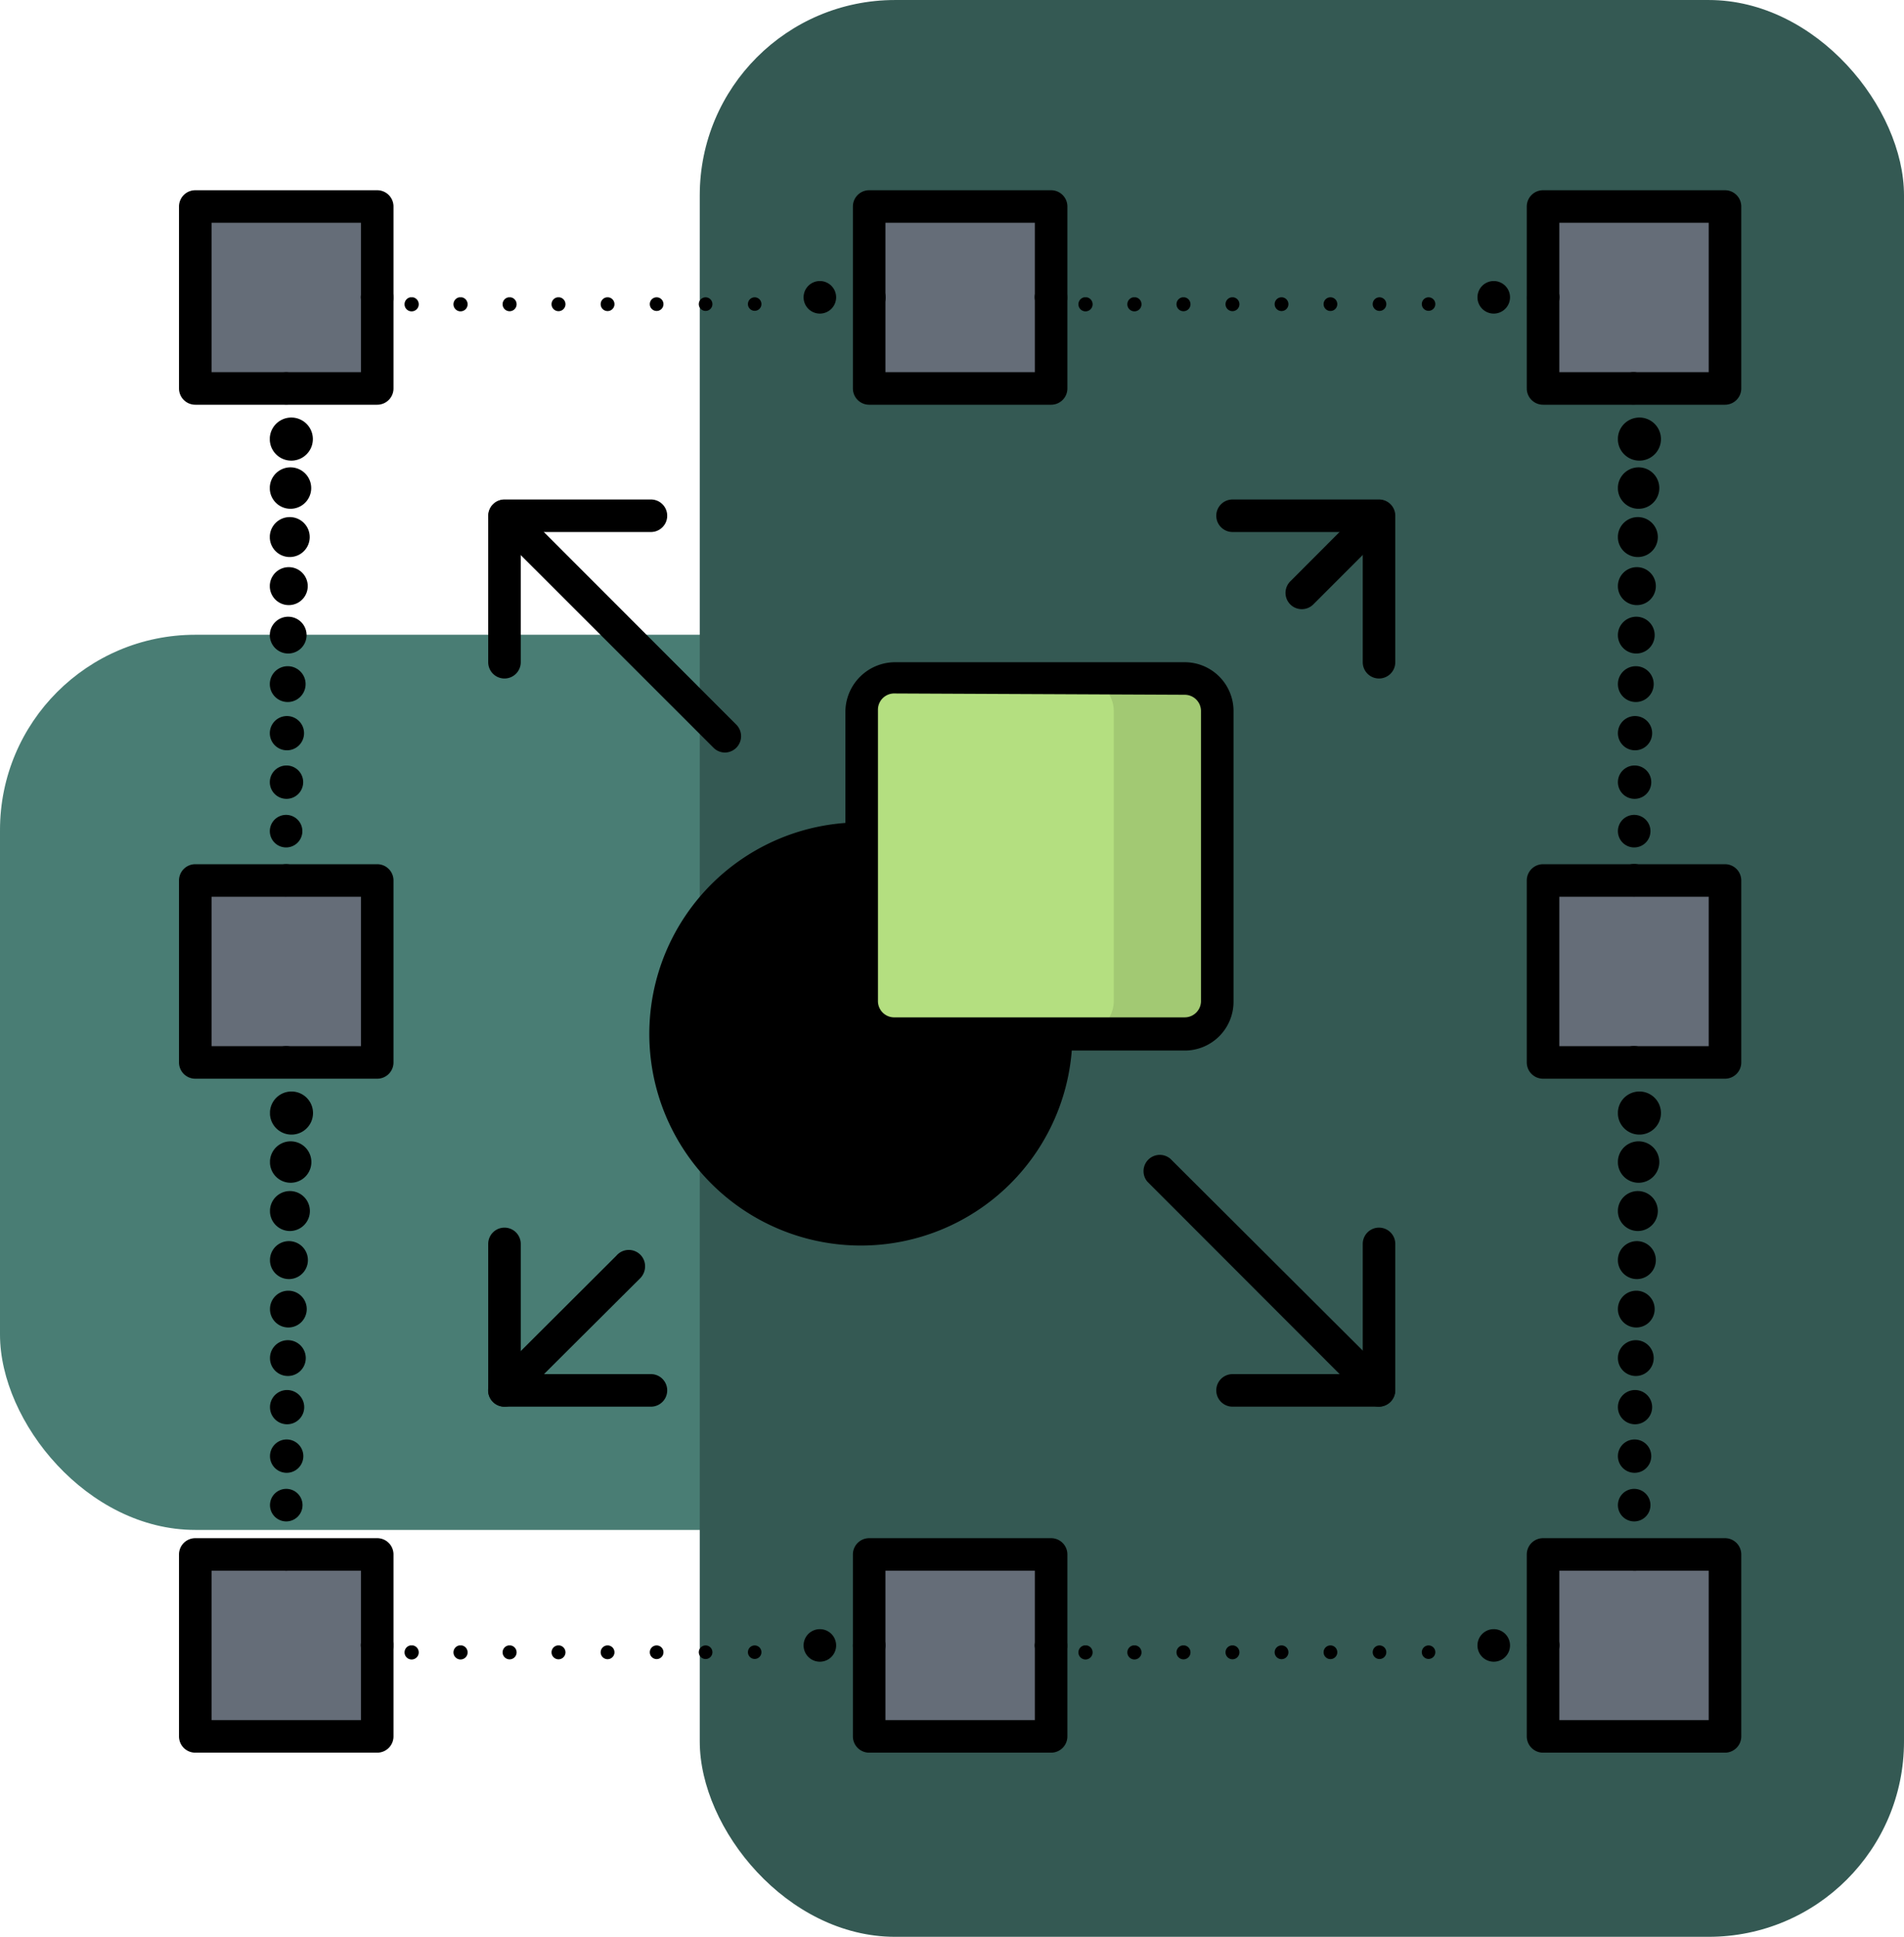 <svg xmlns="http://www.w3.org/2000/svg" width="117" height="119" viewBox="0 0 117 119">
  <g id="Grupo_1231031" data-name="Grupo 1231031" transform="translate(-1140 -22965.312)">
    <g id="Grupo_1230753" data-name="Grupo 1230753" transform="translate(-123.126 20323.313)">
      <g id="Grupo_1230674" data-name="Grupo 1230674" transform="translate(16)">
        <rect id="Rectángulo_423331" data-name="Rectángulo 423331" width="94" height="55" rx="12" transform="translate(1247.126 2681)" fill="#497d74"/>
        <rect id="Rectángulo_423332" data-name="Rectángulo 423332" width="74" height="119" rx="12" transform="translate(1290.126 2642)" fill="#345953"/>
      </g>
    </g>
    <g id="seize_8496341" transform="translate(1144 22970)">
      <path id="Trazado_1184854" data-name="Trazado 1184854" d="M8,8H19.18V19.18H8Z" fill="#656d78"/>
      <path id="Trazado_1184855" data-name="Trazado 1184855" d="M19.18,20.18H8a1,1,0,0,1-1-1V8A1,1,0,0,1,8,7H19.18a1,1,0,0,1,1,1V19.18A1,1,0,0,1,19.18,20.18ZM9,18.18h9.18V9H9Z"/>
      <path id="Trazado_1184856" data-name="Trazado 1184856" d="M90.82,90.82H102V102H90.82Z" fill="#656d78"/>
      <path id="Trazado_1184857" data-name="Trazado 1184857" d="M102,103H90.82a1,1,0,0,1-1-1V90.82a1,1,0,0,1,1-1H102a1,1,0,0,1,1,1V102A1,1,0,0,1,102,103Zm-10.18-2H101V91.82H91.82Z"/>
      <path id="Trazado_1184858" data-name="Trazado 1184858" d="M90.82,8H102V19.18H90.82Z" fill="#656d78"/>
      <path id="Trazado_1184859" data-name="Trazado 1184859" d="M102,20.18H90.82a1,1,0,0,1-1-1V8a1,1,0,0,1,1-1H102a1,1,0,0,1,1,1V19.18A1,1,0,0,1,102,20.18Zm-10.18-2H101V9H91.82Z"/>
      <path id="Trazado_1184860" data-name="Trazado 1184860" d="M49.41,90.82H60.59V102H49.41Z" fill="#656d78"/>
      <path id="Trazado_1184861" data-name="Trazado 1184861" d="M60.59,103H49.41a1,1,0,0,1-1-1V90.82a1,1,0,0,1,1-1H60.59a1,1,0,0,1,1,1V102A1,1,0,0,1,60.59,103Zm-10.18-2h9.18V91.82H50.41Z"/>
      <path id="Trazado_1184862" data-name="Trazado 1184862" d="M49.41,8H60.59V19.18H49.41Z" fill="#656d78"/>
      <path id="Trazado_1184863" data-name="Trazado 1184863" d="M60.59,20.18H49.41a1,1,0,0,1-1-1V8a1,1,0,0,1,1-1H60.59a1,1,0,0,1,1,1V19.18A1,1,0,0,1,60.59,20.18Zm-10.18-2h9.18V9H50.41Z"/>
      <path id="Trazado_1184864" data-name="Trazado 1184864" d="M8,49.41H19.18V60.59H8Z" fill="#656d78"/>
      <path id="Trazado_1184865" data-name="Trazado 1184865" d="M19.18,61.59H8a1,1,0,0,1-1-1V49.41a1,1,0,0,1,1-1H19.18a1,1,0,0,1,1,1V60.59A1,1,0,0,1,19.18,61.59ZM9,59.59h9.18V50.41H9Z"/>
      <path id="Trazado_1184866" data-name="Trazado 1184866" d="M90.82,49.41H102V60.59H90.82Z" fill="#656d78"/>
      <path id="Trazado_1184867" data-name="Trazado 1184867" d="M102,61.59H90.82a1,1,0,0,1-1-1V49.41a1,1,0,0,1,1-1H102a1,1,0,0,1,1,1V60.59A1,1,0,0,1,102,61.59Zm-10.18-2H101V50.41H91.82Z"/>
      <path id="Trazado_1184868" data-name="Trazado 1184868" d="M8,90.82H19.18V102H8Z" fill="#656d78"/>
      <path id="Trazado_1184869" data-name="Trazado 1184869" d="M19.18,103H8a1,1,0,0,1-1-1V90.82a1,1,0,0,1,1-1H19.18a1,1,0,0,1,1,1V102A1,1,0,0,1,19.18,103ZM9,101h9.18V91.82H9Z"/>
      <path id="Trazado_1184870" data-name="Trazado 1184870" d="M19.17,14.58a1.014,1.014,0,0,1-.92-.61,1.23,1.23,0,0,1-.08-.39,1,1,0,0,1,.3-.7.93.93,0,0,1,.15-.13l.17-.09.2-.06a1.27,1.27,0,0,1,.39,0l.17.06.19.09.14.13a.93.93,0,0,1,.29.7.85.85,0,0,1-.07.39,1,1,0,0,1-.22.32.93.93,0,0,1-.31.22,1.09,1.09,0,0,1-.4.07Z"/>
      <path id="Trazado_1184871" data-name="Trazado 1184871" d="M45.38,13.58a1,1,0,1,1,1,1A1,1,0,0,1,45.38,13.58Zm-3,0a.415.415,0,1,1-.01,0Zm-3,0a.418.418,0,1,1-.04,0Zm-3,0a.42.42,0,1,1-.06,0Zm-3,0a.424.424,0,1,1-.09,0Zm-3,0a.428.428,0,1,1-.12,0Zm-3,0a.43.43,0,1,1-.13,0Zm-3,0a.435.435,0,1,1-.16,0Zm-3,0a.436.436,0,1,1-.17,0Z"/>
      <path id="Trazado_1184872" data-name="Trazado 1184872" d="M49.42,14.58a1,1,0,0,1-.71-.29.77.77,0,0,1-.22-.32.85.85,0,0,1-.07-.39.93.93,0,0,1,.29-.7.8.8,0,0,1,.32-.22.94.94,0,0,1,.57-.06l.19.06.17.09a.53.53,0,0,1,.16.13.978.978,0,0,1,0,1.41.83.83,0,0,1-.33.22,1,1,0,0,1-.37.07Z"/>
      <path id="Trazado_1184873" data-name="Trazado 1184873" d="M60.58,14.58a1,1,0,0,1-.37-.07.83.83,0,0,1-.33-.22.85.85,0,0,1-.21-.32.94.94,0,0,1,.21-1.09.83.83,0,0,1,.33-.22,1,1,0,0,1,.76,0,.8.8,0,0,1,.32.22.93.93,0,0,1,.29.7.85.85,0,0,1-.07.39,1.014,1.014,0,0,1-.93.61Z"/>
      <path id="Trazado_1184874" data-name="Trazado 1184874" d="M86.79,13.58a1,1,0,1,1,1,1A1,1,0,0,1,86.79,13.58Zm-3,0a.415.415,0,1,1-.01,0Zm-3,0a.418.418,0,1,1-.04,0Zm-3,0a.421.421,0,1,1-.07,0Zm-3,0a.423.423,0,1,1-.08,0Zm-3,0a.427.427,0,1,1-.11,0Zm-3,0a.43.43,0,1,1-.13,0Zm-3,0a.435.435,0,1,1-.16,0Zm-3,0a.436.436,0,1,1-.17,0Z"/>
      <path id="Trazado_1184875" data-name="Trazado 1184875" d="M90.83,14.58a1,1,0,0,1-.4-.07.93.93,0,0,1-.31-.22,1.24,1.24,0,0,1-.23-.32,1,1,0,0,1-.06-.39.93.93,0,0,1,.29-.7,1.005,1.005,0,0,1,1.71.7,1.23,1.23,0,0,1-.08.39.973.973,0,0,1-.92.61Z"/>
      <path id="Trazado_1184876" data-name="Trazado 1184876" d="M19.17,97.41a1.038,1.038,0,0,1-.92-.62,1.23,1.23,0,0,1-.08-.38,1,1,0,0,1,.3-.71.93.93,0,0,1,.15-.13l.17-.09.2-.06a1.28,1.28,0,0,1,.39,0l.17.06.19.09.14.13a1,1,0,0,1,.21.32.76.76,0,0,1,.08.39.83.83,0,0,1-.07.38,1,1,0,0,1-.22.32.83.83,0,0,1-.33.22,1,1,0,0,1-.38.08Z"/>
      <path id="Trazado_1184877" data-name="Trazado 1184877" d="M45.38,96.41a1,1,0,1,1,1,1A1,1,0,0,1,45.38,96.41Zm-3,0a.415.415,0,1,1-.01,0Zm-3,0a.418.418,0,1,1-.04,0Zm-3,0a.42.42,0,1,1-.06,0Zm-3,0a.424.424,0,1,1-.09,0Zm-3,0a.428.428,0,1,1-.12,0Zm-3,0a.43.43,0,1,1-.13,0Zm-3,0a.435.435,0,1,1-.16,0Zm-3,0a.436.436,0,1,1-.17,0Z"/>
      <path id="Trazado_1184878" data-name="Trazado 1184878" d="M49.42,97.41a1,1,0,0,1-.39-.08.8.8,0,0,1-.32-.22.77.77,0,0,1-.22-.32.84.84,0,0,1-.08-.38,1,1,0,0,1,.3-.71.86.86,0,0,1,.14-.13l.18-.09.18-.06a1,1,0,0,1,.91.28.85.85,0,0,1,.21.32.966.966,0,0,1,0,.77.85.85,0,0,1-.21.32.83.83,0,0,1-.33.22,1,1,0,0,1-.37.08Z"/>
      <path id="Trazado_1184879" data-name="Trazado 1184879" d="M60.59,97.41a1,1,0,0,1-.71-.3.85.85,0,0,1-.21-.32,1,1,0,0,1-.09-.38,1.06,1.06,0,0,1,.09-.39.85.85,0,0,1,.21-.32,1,1,0,0,1,.33-.22.94.94,0,0,1,.58-.06l.18.06.17.09a.64.64,0,0,1,.15.13,1,1,0,0,1,.29.71.83.83,0,0,1-.07.38,1.038,1.038,0,0,1-.92.62Z"/>
      <path id="Trazado_1184880" data-name="Trazado 1184880" d="M86.79,96.41a1,1,0,1,1,1,1A1,1,0,0,1,86.79,96.41Zm-3,0a.415.415,0,1,1-.01,0Zm-3,0a.418.418,0,1,1-.04,0Zm-3,0a.421.421,0,1,1-.07,0Zm-3,0a.423.423,0,1,1-.08,0Zm-3,0a.427.427,0,1,1-.11,0Zm-3,0a.43.43,0,1,1-.13,0Zm-3,0a.435.435,0,1,1-.16,0Zm-3,0a.436.436,0,1,1-.17,0Z"/>
      <path id="Trazado_1184881" data-name="Trazado 1184881" d="M90.83,97.41a1.1,1.1,0,0,1-.4-.08.93.93,0,0,1-.31-.22,1.24,1.24,0,0,1-.23-.32,1.265,1.265,0,0,1,0-.77,1.24,1.24,0,0,1,.23-.32l.14-.13.17-.09.19-.06a1.28,1.28,0,0,1,.39,0l.2.06.17.09a.93.93,0,0,1,.15.13,1,1,0,0,1,.3.71,1.23,1.23,0,0,1-.08.38,1.015,1.015,0,0,1-.92.62Z"/>
      <path id="Trazado_1184882" data-name="Trazado 1184882" d="M96.41,20.17A1,1,0,0,1,96,20.1a.91.91,0,0,1-.32-.22.84.84,0,0,1-.22-.32.88.88,0,0,1-.08-.39.84.84,0,0,1,.08-.38,1,1,0,0,1,.22-.32.91.91,0,0,1,.32-.22,1,1,0,0,1,1.09.22.85.85,0,0,1,.21.32.966.966,0,0,1,0,.77.93.93,0,0,1-.21.32.971.971,0,0,1-.68.29Z"/>
      <path id="Trazado_1184883" data-name="Trazado 1184883" d="M95.42,46.38a1,1,0,1,1,1,1A1,1,0,0,1,95.42,46.38Zm0-3a1.025,1.025,0,1,0,0-.02Zm0-3a1.052,1.052,0,1,0,0-.04Zm0-3a1.1,1.1,0,1,0,0-.07Zm0-3a1.13,1.13,0,1,0,0-.09Zm0-3a1.166,1.166,0,1,0,0-.11Zm0-3a1.227,1.227,0,1,0,0-.14Zm0-3a1.273,1.273,0,1,0,0-.16Zm0-3a1.324,1.324,0,1,0,0-.18Z"/>
      <path id="Trazado_1184884" data-name="Trazado 1184884" d="M96.42,50.4a1,1,0,0,1-1-1,.91.91,0,0,1,.08-.39,1,1,0,0,1,.22-.32.86.86,0,0,1,.14-.13l.18-.09a1,1,0,0,1,1.09.22.85.85,0,0,1,.21.32,1.1,1.1,0,0,1,.09.39,1.025,1.025,0,0,1-1.01,1Z"/>
      <path id="Trazado_1184885" data-name="Trazado 1184885" d="M96.42,61.58a1,1,0,0,1-1-1,.83.83,0,0,1,.07-.38,1,1,0,0,1,.22-.32.86.86,0,0,1,.14-.13,1.51,1.51,0,0,1,.18-.09,1.269,1.269,0,0,1,.18-.06,1,1,0,0,1,.91.28.85.85,0,0,1,.21.32.99.99,0,0,1-.91,1.38Z"/>
      <path id="Trazado_1184886" data-name="Trazado 1184886" d="M95.42,87.79a1,1,0,1,1,1,1A1,1,0,0,1,95.42,87.79Zm0-3a1.025,1.025,0,1,0,0-.02Zm0-3a1.052,1.052,0,1,0,0-.04Zm0-3a1.1,1.1,0,1,0,0-.07Zm0-3a1.13,1.13,0,1,0,0-.09Zm0-3a1.166,1.166,0,1,0,0-.11Zm0-3a1.227,1.227,0,1,0,0-.14Zm0-3a1.273,1.273,0,1,0,0-.16Zm0-3a1.324,1.324,0,1,0,0-.18Z"/>
      <path id="Trazado_1184887" data-name="Trazado 1184887" d="M96.42,91.82a1.005,1.005,0,0,1-.71-1.71,1.07,1.07,0,0,1,.32-.22,1,1,0,0,1,.57,0h.19A.69.69,0,0,1,97,90a.61.61,0,0,1,.16.12,1,1,0,0,1,0,1.41.83.83,0,0,1-.33.22A1,1,0,0,1,96.42,91.82Z"/>
      <path id="Trazado_1184888" data-name="Trazado 1184888" d="M13.58,20.17a.971.971,0,0,1-.7-.29.93.93,0,0,1-.21-.32,1.06,1.06,0,0,1-.09-.39,1,1,0,0,1,.09-.38.85.85,0,0,1,.21-.32,1.008,1.008,0,0,1,1.63.32.83.83,0,0,1,.07.38.87.87,0,0,1-.07.39,1.14,1.14,0,0,1-.22.32.91.91,0,0,1-.32.22A1,1,0,0,1,13.58,20.17Z"/>
      <path id="Trazado_1184889" data-name="Trazado 1184889" d="M12.58,46.38a1,1,0,1,1,1,1A1,1,0,0,1,12.58,46.38Zm0-3a1.025,1.025,0,1,0,0-.02Zm0-3a1.052,1.052,0,1,0,0-.04Zm0-3a1.1,1.1,0,1,0,0-.07Zm0-3a1.13,1.13,0,1,0,0-.09Zm0-3a1.166,1.166,0,1,0,0-.11Zm0-3a1.227,1.227,0,1,0,0-.14Zm0-3a1.273,1.273,0,1,0,0-.16Zm0-3a1.324,1.324,0,1,0,0-.18Z"/>
      <path id="Trazado_1184890" data-name="Trazado 1184890" d="M13.58,50.4a1,1,0,0,1-.37-.07.83.83,0,0,1-.33-.22,1,1,0,0,1-.3-.7,1.1,1.1,0,0,1,.09-.39.85.85,0,0,1,.21-.32,1,1,0,0,1,.91-.27h.18l.17.09a.64.64,0,0,1,.15.13,1,1,0,0,1,.22.32.91.91,0,0,1,.08.39,1,1,0,0,1-.3.7.8.8,0,0,1-.32.22A1,1,0,0,1,13.58,50.4Z"/>
      <path id="Trazado_1184891" data-name="Trazado 1184891" d="M13.58,61.58a.971.971,0,0,1-.91-1.38.85.85,0,0,1,.21-.32,1,1,0,0,1,1.63.32.83.83,0,0,1,.07.38.99.99,0,0,1-1,1Z"/>
      <path id="Trazado_1184892" data-name="Trazado 1184892" d="M12.59,87.79a1,1,0,1,1,1,1A1,1,0,0,1,12.59,87.79Zm0-3a1.025,1.025,0,1,0,0-.02Zm0-3a1.052,1.052,0,1,0,0-.04Zm0-3a1.1,1.1,0,1,0,0-.07Zm0-3a1.13,1.13,0,1,0,0-.09Zm0-3a1.166,1.166,0,1,0,0-.11Zm0-3a1.227,1.227,0,1,0,0-.14Zm0-3a1.273,1.273,0,1,0,0-.16Zm0-3a1.324,1.324,0,1,0,0-.18Z"/>
      <path id="Trazado_1184893" data-name="Trazado 1184893" d="M13.58,91.82a1,1,0,0,1-.37-.08.83.83,0,0,1-.33-.22,1,1,0,0,1-.3-.7,1.06,1.06,0,0,1,.3-.71,1.12,1.12,0,0,1,.33-.22,1,1,0,0,1,.58,0h.18a1,1,0,0,1,.17.1.44.44,0,0,1,.15.12,1,1,0,0,1,.29.71.94.94,0,0,1-.29.7,1,1,0,0,1-.71.3Z"/>
      <path id="Trazado_1184894" data-name="Trazado 1184894" d="M27,37a1,1,0,0,1-1-1V27a1,1,0,0,1,1-1h9a1,1,0,0,1,0,2H28v8A1,1,0,0,1,27,37Z"/>
      <path id="Trazado_1184895" data-name="Trazado 1184895" d="M80.74,81.74h-9a1,1,0,0,1,0-2h8v-8a1,1,0,0,1,2,0v9A1,1,0,0,1,80.74,81.74Z"/>
      <path id="Trazado_1184896" data-name="Trazado 1184896" d="M80.74,81.74a1,1,0,0,1-.71-.29L66.51,67.92a1,1,0,0,1,1.41-1.41L81.45,80a1.031,1.031,0,0,1-.71,1.74Z"/>
      <path id="Trazado_1184897" data-name="Trazado 1184897" d="M40.55,41.55a1,1,0,0,1-.71-.3L26.31,27.73a1,1,0,0,1,1.42-1.42L41.25,39.84a1.005,1.005,0,0,1-.7,1.71Z"/>
      <path id="Trazado_1184898" data-name="Trazado 1184898" d="M80.74,37a1,1,0,0,1-1-1V28h-8a1,1,0,0,1,0-2h9a1,1,0,0,1,1,1v9A1,1,0,0,1,80.74,37Z"/>
      <path id="Trazado_1184899" data-name="Trazado 1184899" d="M36,81.74H27a1,1,0,0,1-1-1v-9a1,1,0,0,1,2,0v8h8a1,1,0,0,1,0,2Z"/>
      <path id="Trazado_1184900" data-name="Trazado 1184900" d="M27,81.74a1,1,0,0,1-.71-1.71l7.59-7.57a1,1,0,0,1,1.76.65,1.05,1.05,0,0,1-.29.73L27.7,81.46a1,1,0,0,1-.7.28Z"/>
      <path id="Trazado_1184901" data-name="Trazado 1184901" d="M76,32.74a1,1,0,0,1-.71-1.71L80,26.31a1,1,0,0,1,1.42,1.42L76.7,32.45A1,1,0,0,1,76,32.74Z"/>
      <circle id="Elipse_12561" data-name="Elipse 12561" cx="11.97" cy="11.97" r="11.97" transform="matrix(0.16, -0.987, 0.987, 0.16, 35.159, 68.754)" fill="#fb836f"/>
      <g id="Grupo_1231029" data-name="Grupo 1231029" opacity="0.1">
        <path id="Trazado_1184902" data-name="Trazado 1184902" d="M60.87,58.87A12,12,0,0,1,46.19,70.53a12,12,0,0,0,0-23.33A12,12,0,0,1,60.87,58.87Z"/>
      </g>
      <path id="Trazado_1184903" data-name="Trazado 1184903" d="M48.9,71.84a13,13,0,1,1,13-13A13,13,0,0,1,48.9,71.84Zm0-24a10.975,10.975,0,1,1,0,.05Z"/>
      <rect id="Rectángulo_423499" data-name="Rectángulo 423499" width="21.94" height="21.94" rx="2.04" transform="translate(48.9 36.92)" fill="#b4df80"/>
      <g id="Grupo_1231030" data-name="Grupo 1231030" opacity="0.1">
        <path id="Trazado_1184904" data-name="Trazado 1184904" d="M70.84,39V56.82a2,2,0,0,1-2,2h-6.4a2,2,0,0,0,2-2V39a2,2,0,0,0-2-2h6.35A2.05,2.05,0,0,1,70.84,39Z"/>
      </g>
      <path id="Trazado_1184905" data-name="Trazado 1184905" d="M68.8,59.86H51a3,3,0,0,1-3.05-3V39A3.06,3.06,0,0,1,51,36H68.8a3,3,0,0,1,3,3V56.82a3,3,0,0,1-3,3.04ZM51,37.92a1,1,0,0,0-1.05,1v17.9a1,1,0,0,0,1.05,1H68.8a1,1,0,0,0,1-1V39a1,1,0,0,0-1-1Z"/>
    </g>
  </g>
</svg>
